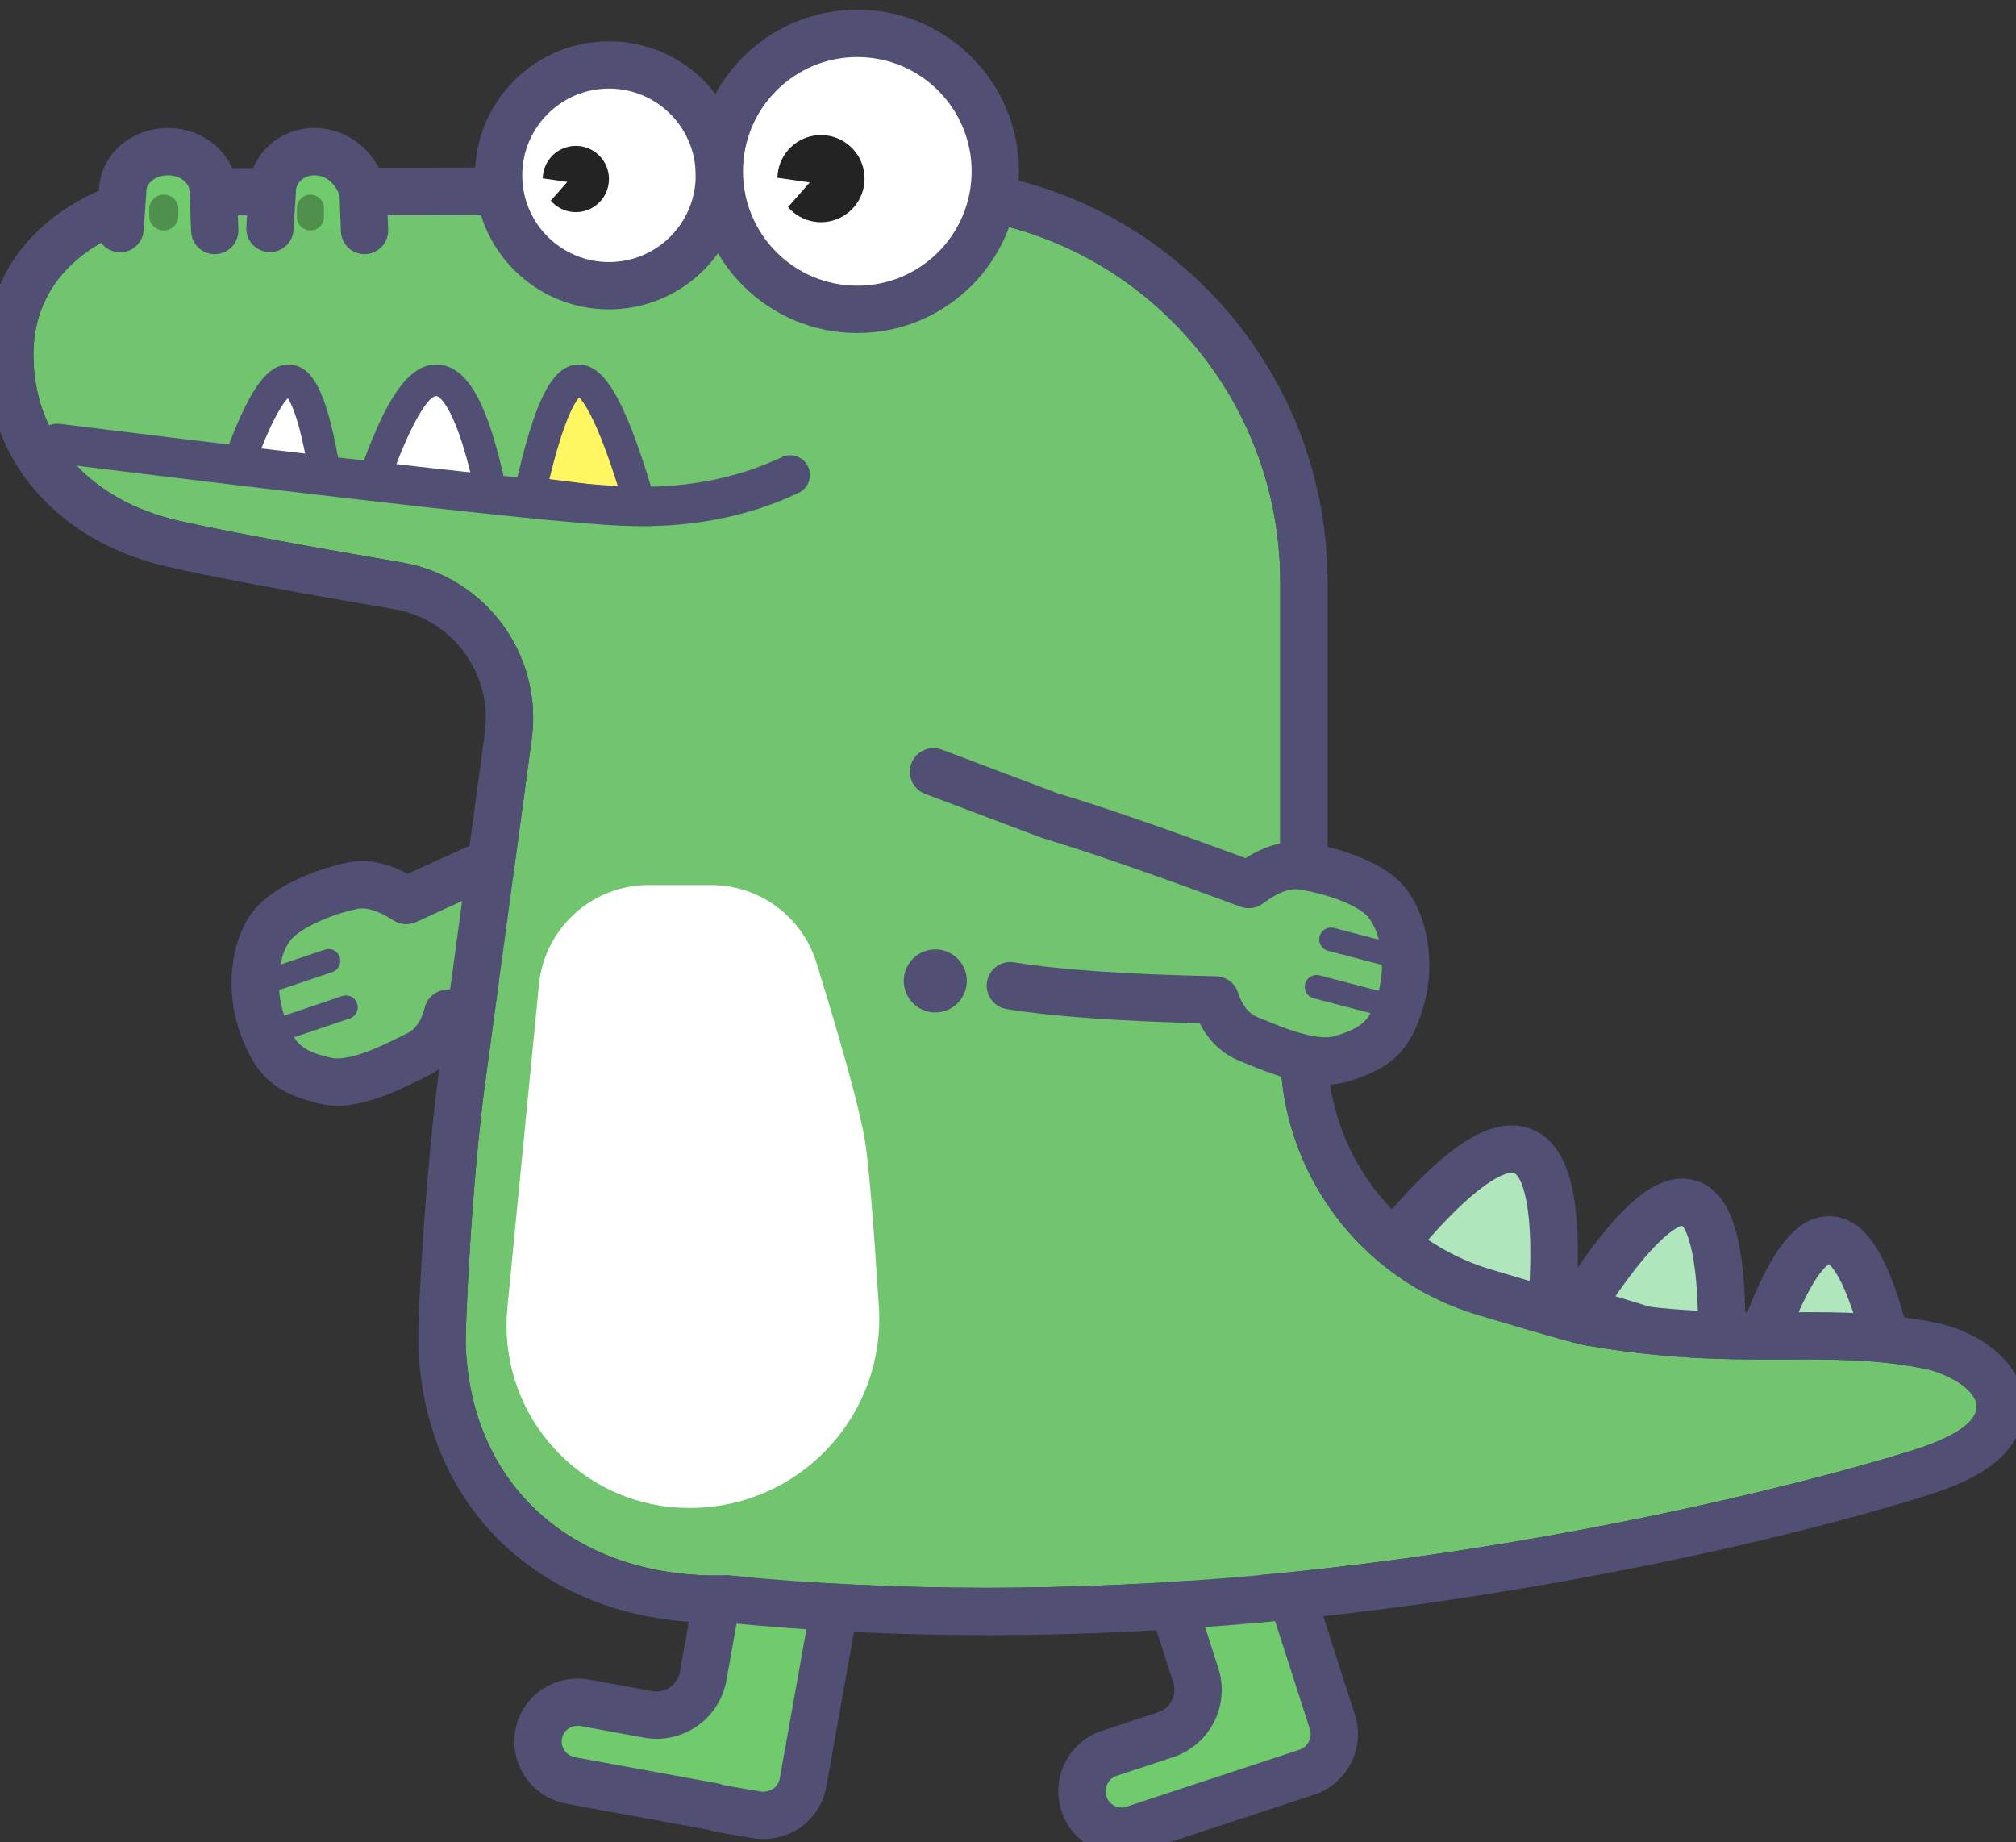 <svg width="58" height="53" viewBox="0 0 58 53" fill="none" xmlns="http://www.w3.org/2000/svg">
<rect x="0" y="0" width="58" height="53" fill="#333333" stroke="none"/>
<g clip-path="url(#clip0_2087_68)">
<path d="M24.079 45.816C24.192 45.188 23.767 44.59 23.131 44.479L22.117 44.303C21.481 44.192 20.874 44.611 20.762 45.239L20.229 48.218C20.198 48.394 20.132 48.562 20.036 48.713C19.939 48.864 19.814 48.994 19.668 49.096C19.521 49.198 19.356 49.27 19.181 49.309C19.006 49.347 18.826 49.35 18.65 49.319L18.645 49.318L16.828 48.985C16.197 48.876 15.605 49.284 15.496 49.897C15.385 50.516 15.801 51.108 16.428 51.222L20.518 51.971C20.587 51.997 20.66 52.018 20.736 52.031L21.75 52.207C21.917 52.236 22.089 52.229 22.253 52.186C22.677 52.082 23.02 51.741 23.101 51.289C23.103 51.281 23.429 49.456 24.079 45.816Z" fill="#6FCB6C"/>
<path d="M16.305 51.891C15.312 51.709 14.649 50.767 14.826 49.777C15.002 48.791 15.949 48.142 16.95 48.316L18.767 48.649C18.855 48.665 18.946 48.663 19.033 48.644C19.121 48.625 19.204 48.589 19.277 48.538C19.351 48.487 19.414 48.422 19.462 48.346C19.511 48.271 19.544 48.187 19.559 48.099L20.092 45.119C20.27 44.121 21.23 43.458 22.233 43.632L23.247 43.809C24.253 43.983 24.928 44.935 24.749 45.935L23.771 51.408C23.709 51.751 23.549 52.07 23.311 52.325C23.072 52.579 22.765 52.76 22.426 52.843C22.167 52.911 21.896 52.923 21.633 52.877L20.619 52.7C20.525 52.684 20.432 52.66 20.341 52.63L16.305 51.891ZM23.014 45.149L22.001 44.973C21.731 44.927 21.478 45.102 21.432 45.358L20.899 48.338C20.852 48.602 20.753 48.854 20.609 49.08C20.464 49.306 20.277 49.501 20.057 49.654C19.837 49.807 19.589 49.916 19.327 49.973C19.065 50.03 18.794 50.036 18.53 49.988L16.711 49.655C16.448 49.609 16.209 49.774 16.166 50.016C16.122 50.265 16.291 50.505 16.551 50.552L20.702 51.312L20.76 51.334C20.789 51.345 20.82 51.354 20.853 51.359L21.866 51.535C21.939 51.549 22.012 51.545 22.091 51.524C22.267 51.481 22.401 51.342 22.432 51.169L23.41 45.696C23.455 45.442 23.281 45.196 23.014 45.149Z" fill="#524F75"/>
<path d="M36.612 44.185C36.415 43.572 35.763 43.236 35.156 43.435L34.19 43.753C33.583 43.952 33.25 44.61 33.447 45.223L34.403 48.193C34.513 48.535 34.483 48.907 34.321 49.227C34.158 49.547 33.875 49.79 33.533 49.903L31.915 50.436C31.317 50.633 30.991 51.282 31.185 51.885C31.38 52.489 32.021 52.818 32.617 52.621L37.602 50.978C38.199 50.781 38.525 50.133 38.331 49.529C38.329 49.521 37.756 47.74 36.612 44.185Z" fill="#6FCB6C"/>
<path d="M38.979 49.321C39.287 50.279 38.768 51.31 37.815 51.625L32.83 53.267C31.874 53.583 30.848 53.056 30.537 52.094C30.229 51.135 30.748 50.104 31.701 49.791L33.32 49.257C33.491 49.2 33.633 49.079 33.714 48.919C33.795 48.759 33.81 48.573 33.755 48.402L32.8 45.431C32.488 44.463 33.013 43.422 33.977 43.106L34.944 42.789C35.911 42.472 36.947 43.005 37.26 43.976L38.979 49.321ZM35.368 44.083L34.401 44.4C34.151 44.482 34.012 44.757 34.095 45.015L35.05 47.986C35.394 49.054 34.811 50.199 33.746 50.55L32.127 51.084C31.886 51.163 31.752 51.429 31.832 51.677C31.911 51.922 32.167 52.054 32.404 51.975L37.388 50.333C37.629 50.253 37.763 49.987 37.683 49.739L35.963 44.394C35.882 44.139 35.615 44.001 35.368 44.083Z" fill="#524F75"/>
<path d="M24.351 26.432C21.45 27.325 19.27 27.944 17.812 28.289C16.355 28.635 14.71 28.921 12.877 29.15C12.733 29.729 12.443 30.126 12.007 30.34C11.352 30.66 10.188 31.283 9.37 31.09C8.552 30.898 7.976 30.683 7.551 29.493C7.126 28.304 7.399 27.07 7.903 26.534C8.408 25.998 9.478 25.618 10.146 25.478C10.592 25.385 11.107 25.527 11.691 25.906C13.907 24.875 15.623 24.136 16.837 23.687C18.052 23.238 20.214 22.545 23.326 21.606" fill="#70C56E"/>
<path d="M12.307 30.951C12.277 30.965 12.247 30.98 12.204 31.002L12.09 31.058C11.992 31.106 11.915 31.144 11.837 31.181C11.493 31.347 11.197 31.474 10.902 31.576C10.273 31.794 9.718 31.872 9.215 31.753C7.977 31.462 7.367 31 6.911 29.722C6.435 28.393 6.664 26.857 7.408 26.068C7.962 25.479 9.027 25.018 10.007 24.812C10.553 24.698 11.128 24.816 11.729 25.138C13.805 24.179 15.427 23.483 16.601 23.049C17.832 22.594 20.005 21.898 23.129 20.956C23.215 20.93 23.305 20.921 23.393 20.93C23.482 20.939 23.569 20.965 23.648 21.008C23.726 21.05 23.796 21.107 23.852 21.176C23.909 21.246 23.951 21.325 23.977 21.411C24.003 21.496 24.012 21.586 24.003 21.675C23.994 21.764 23.968 21.85 23.925 21.929C23.883 22.008 23.826 22.078 23.757 22.134C23.688 22.191 23.608 22.233 23.522 22.259C20.423 23.193 18.271 23.884 17.073 24.326C15.879 24.767 14.179 25.5 11.977 26.524C11.873 26.572 11.758 26.593 11.643 26.585C11.528 26.577 11.417 26.54 11.32 26.478C10.874 26.189 10.532 26.094 10.286 26.145C9.554 26.298 8.72 26.66 8.398 27.001C8.028 27.395 7.88 28.39 8.193 29.265C8.478 30.063 8.706 30.236 9.527 30.429C9.729 30.477 10.049 30.431 10.457 30.291C10.695 30.208 10.947 30.1 11.248 29.955C11.402 29.88 11.555 29.805 11.708 29.729C11.952 29.609 12.119 29.381 12.218 28.986C12.251 28.853 12.324 28.733 12.427 28.641C12.529 28.55 12.657 28.492 12.794 28.475C14.603 28.25 16.224 27.967 17.657 27.628C19.096 27.286 21.264 26.671 24.152 25.782C24.325 25.729 24.511 25.747 24.671 25.831C24.83 25.916 24.949 26.06 25.003 26.232C25.055 26.405 25.038 26.591 24.953 26.751C24.869 26.91 24.725 27.03 24.552 27.083C21.638 27.98 19.446 28.602 17.97 28.952C16.602 29.276 15.075 29.549 13.389 29.771C13.164 30.305 12.802 30.708 12.307 30.951H12.307Z" fill="#524F75"/>
<path d="M7.629 27.897L9.333 27.322C9.376 27.306 9.421 27.299 9.467 27.301C9.512 27.303 9.557 27.314 9.598 27.334C9.639 27.354 9.676 27.381 9.706 27.415C9.736 27.449 9.759 27.489 9.774 27.532C9.788 27.575 9.794 27.621 9.791 27.666C9.787 27.712 9.775 27.756 9.754 27.796C9.733 27.837 9.705 27.873 9.67 27.902C9.635 27.931 9.595 27.953 9.551 27.966L7.847 28.542C7.805 28.557 7.76 28.563 7.715 28.561C7.67 28.558 7.626 28.546 7.585 28.527C7.545 28.507 7.509 28.479 7.479 28.446C7.449 28.412 7.426 28.372 7.412 28.33C7.398 28.287 7.392 28.242 7.395 28.197C7.398 28.152 7.41 28.108 7.43 28.068C7.451 28.028 7.479 27.992 7.513 27.963C7.547 27.933 7.587 27.911 7.629 27.897ZM8.15 29.226L9.854 28.65C9.939 28.625 10.03 28.633 10.109 28.673C10.187 28.714 10.247 28.783 10.275 28.867C10.304 28.951 10.298 29.042 10.261 29.122C10.223 29.202 10.155 29.264 10.072 29.295L8.368 29.87C8.283 29.899 8.189 29.893 8.108 29.853C8.028 29.813 7.966 29.742 7.937 29.657C7.923 29.615 7.917 29.57 7.92 29.526C7.923 29.481 7.934 29.437 7.954 29.397C7.974 29.357 8.001 29.322 8.035 29.292C8.069 29.263 8.108 29.24 8.15 29.226Z" fill="#524F75"/>
<path d="M43.778 33.102C44.625 33.428 44.903 35.235 44.612 38.525L39.53 36.574C41.515 33.934 42.931 32.777 43.778 33.102Z" fill="#B0E6BB"/>
<path d="M43.958 34.823C43.864 34.135 43.697 33.803 43.561 33.748C43.426 33.694 43.075 33.816 42.53 34.246C41.994 34.668 41.353 35.329 40.611 36.226L43.962 37.58C44.052 36.42 44.05 35.499 43.958 34.823ZM44.071 32.487C45.343 33.001 45.616 35.008 45.232 38.626C45.221 38.73 45.185 38.831 45.129 38.92C45.072 39.008 44.996 39.083 44.906 39.137C44.815 39.191 44.714 39.224 44.609 39.232C44.504 39.24 44.398 39.224 44.301 39.185L39.253 37.145C39.156 37.106 39.068 37.044 38.999 36.966C38.929 36.887 38.878 36.793 38.851 36.691C38.824 36.589 38.82 36.483 38.841 36.38C38.862 36.276 38.907 36.179 38.971 36.096C41.209 33.227 42.799 31.973 44.071 32.487Z" fill="#524F75"/>
<path d="M48.494 34.589C49.191 34.763 49.577 36.183 49.652 38.852L45.47 37.809C46.789 35.488 47.797 34.415 48.494 34.589Z" fill="#B0E6BB"/>
<path d="M48.675 35.996C48.566 35.493 48.437 35.28 48.393 35.266C48.349 35.252 48.122 35.357 47.751 35.714C47.386 36.063 46.959 36.59 46.475 37.289L48.852 38.016C48.841 37.165 48.782 36.49 48.675 35.996ZM48.791 33.965C49.927 34.312 50.279 35.939 50.206 38.95C50.203 39.055 50.176 39.157 50.127 39.25C50.078 39.343 50.008 39.423 49.923 39.485C49.838 39.546 49.74 39.587 49.636 39.605C49.533 39.622 49.427 39.615 49.326 39.584L45.204 38.324C45.104 38.293 45.012 38.24 44.936 38.167C44.86 38.095 44.801 38.007 44.765 37.908C44.729 37.809 44.716 37.704 44.727 37.6C44.739 37.495 44.774 37.395 44.83 37.306C46.453 34.77 47.655 33.618 48.791 33.965Z" fill="#524F75"/>
<path d="M52.713 35.672C53.353 35.728 53.894 36.914 54.337 39.23L50.495 38.894C51.333 36.69 52.072 35.616 52.713 35.672Z" fill="#B0E6BB"/>
<path d="M52.584 36.389C52.483 36.469 52.358 36.617 52.22 36.834C51.995 37.187 51.754 37.688 51.503 38.334L53.519 38.44C53.337 37.771 53.15 37.247 52.963 36.873C52.849 36.644 52.74 36.483 52.647 36.392C52.638 36.383 52.628 36.373 52.617 36.365C52.606 36.372 52.595 36.38 52.584 36.389ZM52.689 34.989C53.797 35.047 54.466 36.388 55.065 39.016C55.164 39.456 54.816 39.871 54.365 39.847L50.514 39.645C50.409 39.639 50.307 39.609 50.215 39.558C50.124 39.506 50.045 39.434 49.986 39.347C49.927 39.26 49.889 39.16 49.875 39.056C49.861 38.951 49.871 38.845 49.905 38.746C50.776 36.194 51.582 34.931 52.689 34.989Z" fill="#524F75"/>
<path d="M20.932 45.316C16.723 45.459 13.539 42.903 13.397 38.67C13.383 38.265 13.552 34.076 13.975 31.01C14.197 29.403 14.638 26.152 15.297 21.26C15.624 18.839 13.975 16.594 11.567 16.182C8.428 15.645 6.275 15.241 5.109 14.972C2.649 14.404 0.961 12.673 0.961 10.188C0.961 7.697 3.209 6.365 5.68 6.198C13.262 6.175 17.151 6.175 17.345 6.198L26.328 6.178C32.13 6.178 36.833 10.909 36.833 16.745V30.214C36.833 33.717 39.13 36.807 42.485 37.816C44.274 38.354 45.325 38.651 45.636 38.704C50.174 39.489 52.495 38.77 55.459 39.393C56.161 39.54 58.492 40.645 54.973 41.739C51.508 42.815 44.153 44.593 36.181 45.316C30.866 45.797 25.783 45.797 20.932 45.316Z" fill="#70C56E"/>
<path d="M20.932 45.317C25.783 45.798 30.866 45.798 36.181 45.317C44.153 44.594 51.508 42.816 54.973 41.739C58.493 40.646 56.161 39.541 55.459 39.393C52.495 38.771 50.174 39.489 45.636 38.705C45.325 38.651 44.275 38.355 42.485 37.817C39.13 36.808 36.833 33.718 36.833 30.214V16.746C36.833 10.91 32.13 6.178 26.328 6.178L17.345 6.199C17.151 6.176 13.262 6.176 5.68 6.199C3.209 6.365 0.961 7.697 0.961 10.189C0.961 12.674 2.649 14.405 5.109 14.973C6.275 15.242 8.428 15.645 11.568 16.183C13.975 16.595 15.624 18.84 15.298 21.26C14.638 26.153 14.198 29.403 13.976 31.01C13.553 34.077 13.384 38.265 13.398 38.67C13.539 42.904 16.723 45.459 20.932 45.317ZM12.037 38.715C12.005 37.733 12.282 33.326 12.628 30.824C12.849 29.219 13.29 25.97 13.949 21.078C14.178 19.384 13.023 17.813 11.338 17.524C8.174 16.983 6.002 16.576 4.803 16.299C1.668 15.575 -0.4 13.267 -0.4 10.189C-0.4 7.058 2.203 5.07 5.588 4.841C13.025 4.816 16.546 4.814 17.342 4.838L26.328 4.817C32.883 4.817 38.194 10.16 38.194 16.746V30.214C38.194 31.628 38.65 33.004 39.493 34.139C40.337 35.273 41.523 36.106 42.877 36.514C44.587 37.028 45.638 37.324 45.868 37.364C47.755 37.69 48.998 37.756 51.391 37.748C52.51 37.744 52.984 37.75 53.603 37.785C54.354 37.829 55.044 37.915 55.739 38.061C56.591 38.24 57.571 38.769 58 39.569C58.421 40.357 58.251 41.252 57.585 41.904C57.115 42.364 56.396 42.722 55.377 43.038C50.537 44.542 43.184 46.048 36.304 46.672C30.938 47.158 25.798 47.161 20.886 46.679C15.897 46.808 12.201 43.606 12.037 38.715Z" fill="#524F75"/>
<path d="M18.666 25.459H20.457C21.136 25.459 21.797 25.677 22.343 26.08C22.889 26.483 23.291 27.05 23.491 27.699C24.292 30.296 24.759 32.017 24.892 32.862C24.995 33.518 25.127 35.094 25.285 37.59C25.476 40.59 23.198 43.177 20.197 43.368C20.082 43.375 19.967 43.379 19.852 43.379H19.825C16.924 43.379 14.572 41.027 14.572 38.126C14.572 37.956 14.581 37.785 14.597 37.615L15.505 28.327C15.664 26.699 17.032 25.459 18.666 25.459Z" fill="white"/>
<path d="M7.766 6.573L7.833 5.509C7.832 4.876 8.374 4.363 9.042 4.363C9.71 4.363 10.244 4.824 10.446 5.509L10.488 6.632" fill="#6FCB6C"/>
<path d="M9.807 6.656C9.811 6.746 9.831 6.833 9.869 6.915C9.906 6.996 9.959 7.069 10.024 7.13C10.09 7.191 10.166 7.238 10.25 7.269C10.334 7.3 10.423 7.315 10.512 7.311C10.602 7.308 10.689 7.287 10.771 7.25C10.852 7.213 10.925 7.16 10.986 7.095C11.047 7.029 11.094 6.952 11.125 6.869C11.156 6.785 11.171 6.696 11.167 6.606L11.123 5.398L11.099 5.316C10.812 4.342 10.016 3.683 9.042 3.683C8.015 3.683 7.166 4.479 7.152 5.485L7.086 6.53C7.081 6.619 7.093 6.708 7.122 6.793C7.151 6.877 7.196 6.955 7.255 7.022C7.314 7.089 7.386 7.144 7.466 7.183C7.546 7.223 7.634 7.246 7.723 7.252C7.812 7.257 7.901 7.245 7.986 7.216C8.071 7.187 8.149 7.142 8.216 7.083C8.283 7.024 8.337 6.952 8.377 6.872C8.416 6.791 8.439 6.704 8.445 6.615L8.512 5.551L8.513 5.509C8.513 5.26 8.742 5.044 9.042 5.044C9.363 5.044 9.636 5.254 9.77 5.628L9.807 6.656Z" fill="#524F75"/>
<path d="M8.932 5.601C9.147 5.601 9.321 5.775 9.321 5.989V6.243C9.321 6.346 9.28 6.445 9.207 6.518C9.134 6.59 9.035 6.631 8.932 6.631C8.829 6.631 8.73 6.59 8.657 6.518C8.584 6.445 8.544 6.346 8.543 6.243V5.989C8.543 5.938 8.553 5.888 8.573 5.841C8.592 5.793 8.621 5.75 8.657 5.714C8.693 5.678 8.736 5.65 8.783 5.63C8.831 5.611 8.881 5.601 8.932 5.601Z" fill="#4E904C"/>
<path d="M3.456 6.573L3.528 5.509C3.528 4.876 4.111 4.363 4.831 4.363C5.55 4.363 6.134 4.876 6.134 5.509L6.178 6.632" fill="#6FCB6C"/>
<path d="M4.831 3.683C3.763 3.683 2.863 4.466 2.848 5.483L2.777 6.526C2.77 6.616 2.781 6.706 2.809 6.791C2.837 6.877 2.882 6.956 2.941 7.024C3 7.092 3.071 7.147 3.152 7.188C3.232 7.228 3.32 7.251 3.409 7.258C3.499 7.264 3.589 7.252 3.674 7.223C3.759 7.194 3.838 7.149 3.905 7.089C3.973 7.03 4.028 6.958 4.067 6.877C4.106 6.796 4.129 6.708 4.135 6.618L4.207 5.555L4.208 5.509C4.208 5.273 4.469 5.044 4.831 5.044C5.193 5.044 5.453 5.273 5.453 5.509L5.453 5.535L5.498 6.658C5.501 6.747 5.523 6.835 5.56 6.916C5.597 6.997 5.65 7.07 5.716 7.131C5.782 7.192 5.859 7.239 5.942 7.27C6.026 7.301 6.115 7.315 6.205 7.311C6.294 7.308 6.382 7.287 6.463 7.249C6.544 7.212 6.617 7.159 6.678 7.093C6.738 7.027 6.785 6.951 6.816 6.867C6.847 6.783 6.861 6.694 6.858 6.604L6.814 5.493C6.805 4.472 5.903 3.683 4.831 3.683Z" fill="#524F75"/>
<path d="M4.712 5.601C4.944 5.601 5.131 5.788 5.131 6.019V6.213C5.131 6.324 5.087 6.431 5.008 6.509C4.93 6.587 4.823 6.632 4.712 6.631C4.601 6.631 4.495 6.587 4.416 6.509C4.338 6.43 4.293 6.324 4.293 6.213V6.019C4.293 5.964 4.304 5.91 4.325 5.859C4.346 5.808 4.377 5.762 4.416 5.723C4.455 5.684 4.501 5.653 4.552 5.632C4.603 5.611 4.657 5.601 4.712 5.601Z" fill="#4E904C"/>
<path d="M14.344 5.044C14.344 5.886 14.678 6.694 15.274 7.289C15.869 7.885 16.677 8.219 17.519 8.219C18.362 8.219 19.169 7.885 19.765 7.289C20.36 6.694 20.695 5.886 20.695 5.044C20.695 4.202 20.36 3.394 19.765 2.798C19.169 2.203 18.362 1.868 17.519 1.868C16.677 1.868 15.869 2.203 15.274 2.798C14.678 3.394 14.344 4.202 14.344 5.044Z" fill="white"/>
<path d="M17.52 8.9C15.39 8.9 13.664 7.173 13.664 5.044C13.664 2.914 15.39 1.188 17.52 1.188C19.65 1.188 21.376 2.914 21.376 5.044C21.376 7.173 19.649 8.9 17.52 8.9ZM17.52 7.539C18.898 7.539 20.015 6.422 20.015 5.044C20.015 3.666 18.898 2.548 17.52 2.548C16.142 2.548 15.025 3.666 15.025 5.044C15.025 6.422 16.141 7.539 17.52 7.539Z" fill="#524F75"/>
<path d="M15.846 5.773C15.95 5.893 16.083 5.986 16.232 6.042C16.382 6.098 16.543 6.116 16.701 6.093C16.859 6.071 17.009 6.009 17.137 5.913C17.265 5.818 17.366 5.692 17.433 5.547C17.499 5.401 17.528 5.242 17.517 5.083C17.506 4.924 17.455 4.77 17.368 4.635C17.282 4.501 17.164 4.391 17.024 4.314C16.884 4.237 16.727 4.197 16.567 4.197C16.318 4.197 16.078 4.295 15.9 4.469C15.722 4.644 15.619 4.881 15.614 5.131L16.321 5.233L15.846 5.773Z" fill="#232323"/>
<path d="M20.695 4.93C20.695 5.452 20.798 5.968 20.997 6.45C21.197 6.931 21.489 7.369 21.858 7.737C22.227 8.106 22.664 8.398 23.146 8.598C23.627 8.797 24.143 8.9 24.665 8.9C25.186 8.9 25.702 8.797 26.184 8.598C26.666 8.398 27.103 8.106 27.472 7.737C27.84 7.369 28.133 6.931 28.332 6.45C28.532 5.968 28.634 5.452 28.634 4.93C28.634 4.409 28.532 3.893 28.332 3.411C28.133 2.93 27.84 2.492 27.472 2.124C27.103 1.755 26.666 1.463 26.184 1.263C25.702 1.064 25.186 0.961 24.665 0.961C24.143 0.961 23.627 1.064 23.146 1.263C22.664 1.463 22.227 1.755 21.858 2.124C21.489 2.492 21.197 2.93 20.997 3.411C20.798 3.893 20.695 4.409 20.695 4.93Z" fill="white"/>
<path d="M24.665 9.58C22.096 9.58 20.015 7.498 20.015 4.93C20.015 2.362 22.096 0.28 24.665 0.28C27.233 0.28 29.315 2.362 29.315 4.93C29.315 7.498 27.232 9.58 24.665 9.58ZM24.665 8.219C26.481 8.219 27.954 6.747 27.954 4.93C27.954 3.114 26.481 1.641 24.665 1.641C22.848 1.641 21.376 3.114 21.376 4.93C21.376 6.747 22.848 8.219 24.665 8.219Z" fill="#524F75"/>
<path d="M22.671 5.958C22.862 6.18 23.125 6.328 23.414 6.376C23.703 6.424 23.999 6.369 24.252 6.221C24.505 6.073 24.698 5.842 24.798 5.566C24.898 5.291 24.898 4.99 24.799 4.714C24.699 4.439 24.507 4.207 24.254 4.058C24.002 3.91 23.705 3.855 23.416 3.902C23.127 3.95 22.864 4.097 22.672 4.318C22.48 4.54 22.372 4.821 22.366 5.114L23.296 5.249L22.671 5.958Z" fill="#232323"/>
<path d="M16.683 10.942C17.147 10.98 17.729 12.189 18.427 14.571L15.251 14.169C15.74 11.98 16.217 10.905 16.683 10.942Z" fill="#FFF660"/>
<path d="M16.39 11.905C16.202 12.33 16.006 12.957 15.806 13.782L17.79 14.033C17.526 13.191 17.281 12.537 17.058 12.074C16.928 11.803 16.808 11.604 16.706 11.481C16.692 11.465 16.677 11.449 16.662 11.433C16.583 11.523 16.489 11.681 16.39 11.905ZM18.862 14.443C18.883 14.515 18.886 14.591 18.87 14.665C18.855 14.739 18.821 14.807 18.772 14.865C18.723 14.922 18.661 14.966 18.59 14.993C18.52 15.021 18.444 15.03 18.37 15.021L15.194 14.619C15.131 14.611 15.071 14.59 15.017 14.557C14.963 14.525 14.916 14.481 14.88 14.43C14.844 14.378 14.818 14.319 14.806 14.257C14.794 14.195 14.794 14.132 14.808 14.07C15.365 11.579 15.878 10.422 16.719 10.49C17.488 10.552 18.087 11.798 18.862 14.443Z" fill="#524F75"/>
<path d="M12.617 10.945C13.182 11.02 13.682 12.078 14.117 14.117L10.715 13.918C11.418 11.861 12.052 10.87 12.617 10.945Z" fill="white"/>
<path d="M13.005 11.989C12.815 11.585 12.647 11.408 12.557 11.395C12.354 11.368 11.886 12.061 11.346 13.501L13.541 13.629C13.369 12.926 13.19 12.379 13.005 11.989ZM12.676 10.496C13.529 10.609 14.081 11.776 14.561 14.023C14.575 14.091 14.574 14.162 14.557 14.23C14.539 14.297 14.507 14.36 14.461 14.413C14.416 14.466 14.358 14.508 14.294 14.535C14.23 14.562 14.16 14.575 14.091 14.57L10.688 14.371C10.618 14.367 10.55 14.347 10.489 14.312C10.429 14.278 10.377 14.229 10.338 14.171C10.299 14.113 10.274 14.047 10.265 13.978C10.255 13.908 10.262 13.838 10.285 13.771C11.069 11.481 11.775 10.377 12.676 10.496Z" fill="#524F75"/>
<path d="M8.333 10.943C8.717 10.982 9.057 11.888 9.354 13.663L6.858 13.357C7.458 11.709 7.949 10.904 8.333 10.943Z" fill="white"/>
<path d="M8.063 11.754C7.89 12.037 7.697 12.446 7.487 12.977L8.797 13.138C8.686 12.571 8.57 12.128 8.451 11.811C8.392 11.654 8.334 11.534 8.282 11.453C8.22 11.519 8.146 11.619 8.063 11.754ZM8.379 10.491C9.091 10.563 9.46 11.547 9.801 13.588C9.813 13.658 9.808 13.729 9.787 13.797C9.766 13.864 9.73 13.926 9.681 13.977C9.632 14.028 9.572 14.067 9.506 14.091C9.439 14.114 9.368 14.122 9.298 14.114L6.803 13.807C6.735 13.799 6.67 13.775 6.613 13.739C6.556 13.702 6.507 13.652 6.472 13.594C6.436 13.536 6.414 13.47 6.407 13.403C6.4 13.335 6.409 13.266 6.432 13.202C7.123 11.301 7.662 10.419 8.379 10.491Z" fill="#524F75"/>
<path d="M1.571 13.319C10.645 14.441 16.07 15.042 17.881 15.124C19.76 15.209 21.462 14.894 22.979 14.176C23.115 14.112 23.219 13.996 23.27 13.854C23.321 13.713 23.313 13.557 23.248 13.421C23.184 13.285 23.068 13.18 22.927 13.13C22.785 13.079 22.629 13.087 22.493 13.151C21.15 13.787 19.632 14.068 17.932 13.991C16.164 13.911 10.745 13.311 1.71 12.193C1.636 12.184 1.561 12.189 1.489 12.208C1.416 12.228 1.349 12.261 1.289 12.307C1.23 12.353 1.181 12.41 1.144 12.475C1.107 12.54 1.083 12.612 1.074 12.686C1.064 12.76 1.07 12.836 1.09 12.908C1.11 12.98 1.144 13.047 1.191 13.106C1.237 13.165 1.294 13.214 1.36 13.251C1.425 13.287 1.497 13.31 1.571 13.319Z" fill="#524F75"/>
<path d="M29.068 28.355C30.384 28.571 32.352 28.708 34.971 28.765C35.155 29.333 35.473 29.707 35.923 29.891C36.597 30.165 37.803 30.705 38.605 30.456C39.407 30.207 39.967 29.951 40.308 28.735C40.649 27.52 40.292 26.307 39.751 25.808C39.21 25.309 38.116 25.005 37.44 24.912C36.989 24.849 36.485 25.028 35.929 25.446C33.422 24.515 31.508 23.853 30.191 23.457L26.864 22.203" fill="#70C56E"/>
<path d="M35.666 30.521L35.772 30.564L35.89 30.613C35.991 30.654 36.07 30.686 36.151 30.718C36.506 30.859 36.809 30.965 37.111 31.047C37.754 31.22 38.312 31.259 38.807 31.106C40.02 30.729 40.597 30.226 40.963 28.919C41.345 27.559 41.01 26.044 40.212 25.308C39.619 24.76 38.524 24.374 37.532 24.237C36.978 24.161 36.412 24.32 35.833 24.685C33.489 23.819 31.682 23.195 30.408 22.813L27.104 21.567C27.02 21.534 26.93 21.518 26.84 21.521C26.75 21.523 26.662 21.543 26.579 21.579C26.497 21.616 26.423 21.669 26.361 21.734C26.3 21.8 26.252 21.877 26.22 21.961C26.188 22.045 26.174 22.135 26.177 22.225C26.18 22.315 26.201 22.403 26.238 22.485C26.276 22.567 26.329 22.64 26.395 22.701C26.462 22.762 26.539 22.809 26.624 22.84L29.951 24.095L29.995 24.11C31.296 24.5 33.197 25.158 35.692 26.084C35.799 26.124 35.914 26.136 36.027 26.119C36.14 26.103 36.247 26.058 36.338 25.99C36.763 25.67 37.098 25.552 37.347 25.586C38.087 25.688 38.944 25.99 39.289 26.308C39.686 26.675 39.903 27.658 39.653 28.552C39.424 29.368 39.209 29.556 38.403 29.806C38.204 29.868 37.882 29.845 37.465 29.733C37.221 29.667 36.963 29.577 36.653 29.453C36.535 29.406 36.139 29.244 36.179 29.261C35.927 29.158 35.744 28.942 35.618 28.555C35.575 28.421 35.491 28.303 35.377 28.219C35.264 28.135 35.127 28.088 34.986 28.085C32.395 28.029 30.455 27.894 29.178 27.684C29 27.654 28.817 27.697 28.671 27.802C28.524 27.908 28.425 28.067 28.396 28.245C28.367 28.423 28.41 28.606 28.515 28.752C28.62 28.899 28.779 28.998 28.957 29.027C30.235 29.236 32.083 29.372 34.513 29.435C34.774 29.944 35.16 30.315 35.666 30.521Z" fill="#524F75"/>
<path d="M26.01 28.092C25.993 28.21 26 28.33 26.03 28.445C26.06 28.561 26.112 28.669 26.184 28.764C26.255 28.859 26.345 28.939 26.448 29C26.55 29.06 26.664 29.1 26.782 29.117C26.9 29.133 27.02 29.126 27.136 29.096C27.251 29.067 27.359 29.014 27.454 28.943C27.549 28.871 27.63 28.781 27.69 28.678C27.751 28.576 27.79 28.462 27.807 28.344C27.823 28.226 27.817 28.106 27.787 27.991C27.757 27.875 27.705 27.767 27.633 27.672C27.561 27.577 27.471 27.497 27.369 27.436C27.266 27.376 27.153 27.336 27.035 27.319C26.917 27.303 26.797 27.31 26.681 27.34C26.566 27.369 26.457 27.422 26.362 27.493C26.267 27.565 26.187 27.655 26.127 27.757C26.066 27.86 26.026 27.974 26.01 28.092Z" fill="#524F75"/>
<path d="M40.119 27.149L38.379 26.694C38.292 26.671 38.199 26.684 38.121 26.729C38.043 26.775 37.987 26.849 37.964 26.937C37.941 27.024 37.954 27.117 37.999 27.195C38.045 27.273 38.119 27.329 38.207 27.352L39.947 27.807C40.033 27.827 40.123 27.812 40.199 27.766C40.275 27.721 40.329 27.647 40.352 27.562C40.374 27.476 40.362 27.385 40.319 27.308C40.276 27.231 40.204 27.174 40.119 27.149ZM39.693 28.511L37.953 28.056C37.866 28.036 37.776 28.051 37.7 28.097C37.625 28.143 37.57 28.216 37.548 28.302C37.525 28.387 37.537 28.478 37.58 28.555C37.624 28.632 37.695 28.689 37.78 28.714L39.52 29.169C39.607 29.192 39.7 29.179 39.778 29.134C39.856 29.088 39.912 29.013 39.935 28.926C39.947 28.883 39.949 28.838 39.943 28.793C39.937 28.749 39.922 28.707 39.9 28.668C39.877 28.63 39.847 28.596 39.812 28.569C39.776 28.542 39.736 28.522 39.693 28.511Z" fill="#524F75"/>
</g>
<defs>
<clipPath id="clip0_2087_68">
<rect width="58" height="53" fill="white"/>
</clipPath>
</defs>
</svg>
